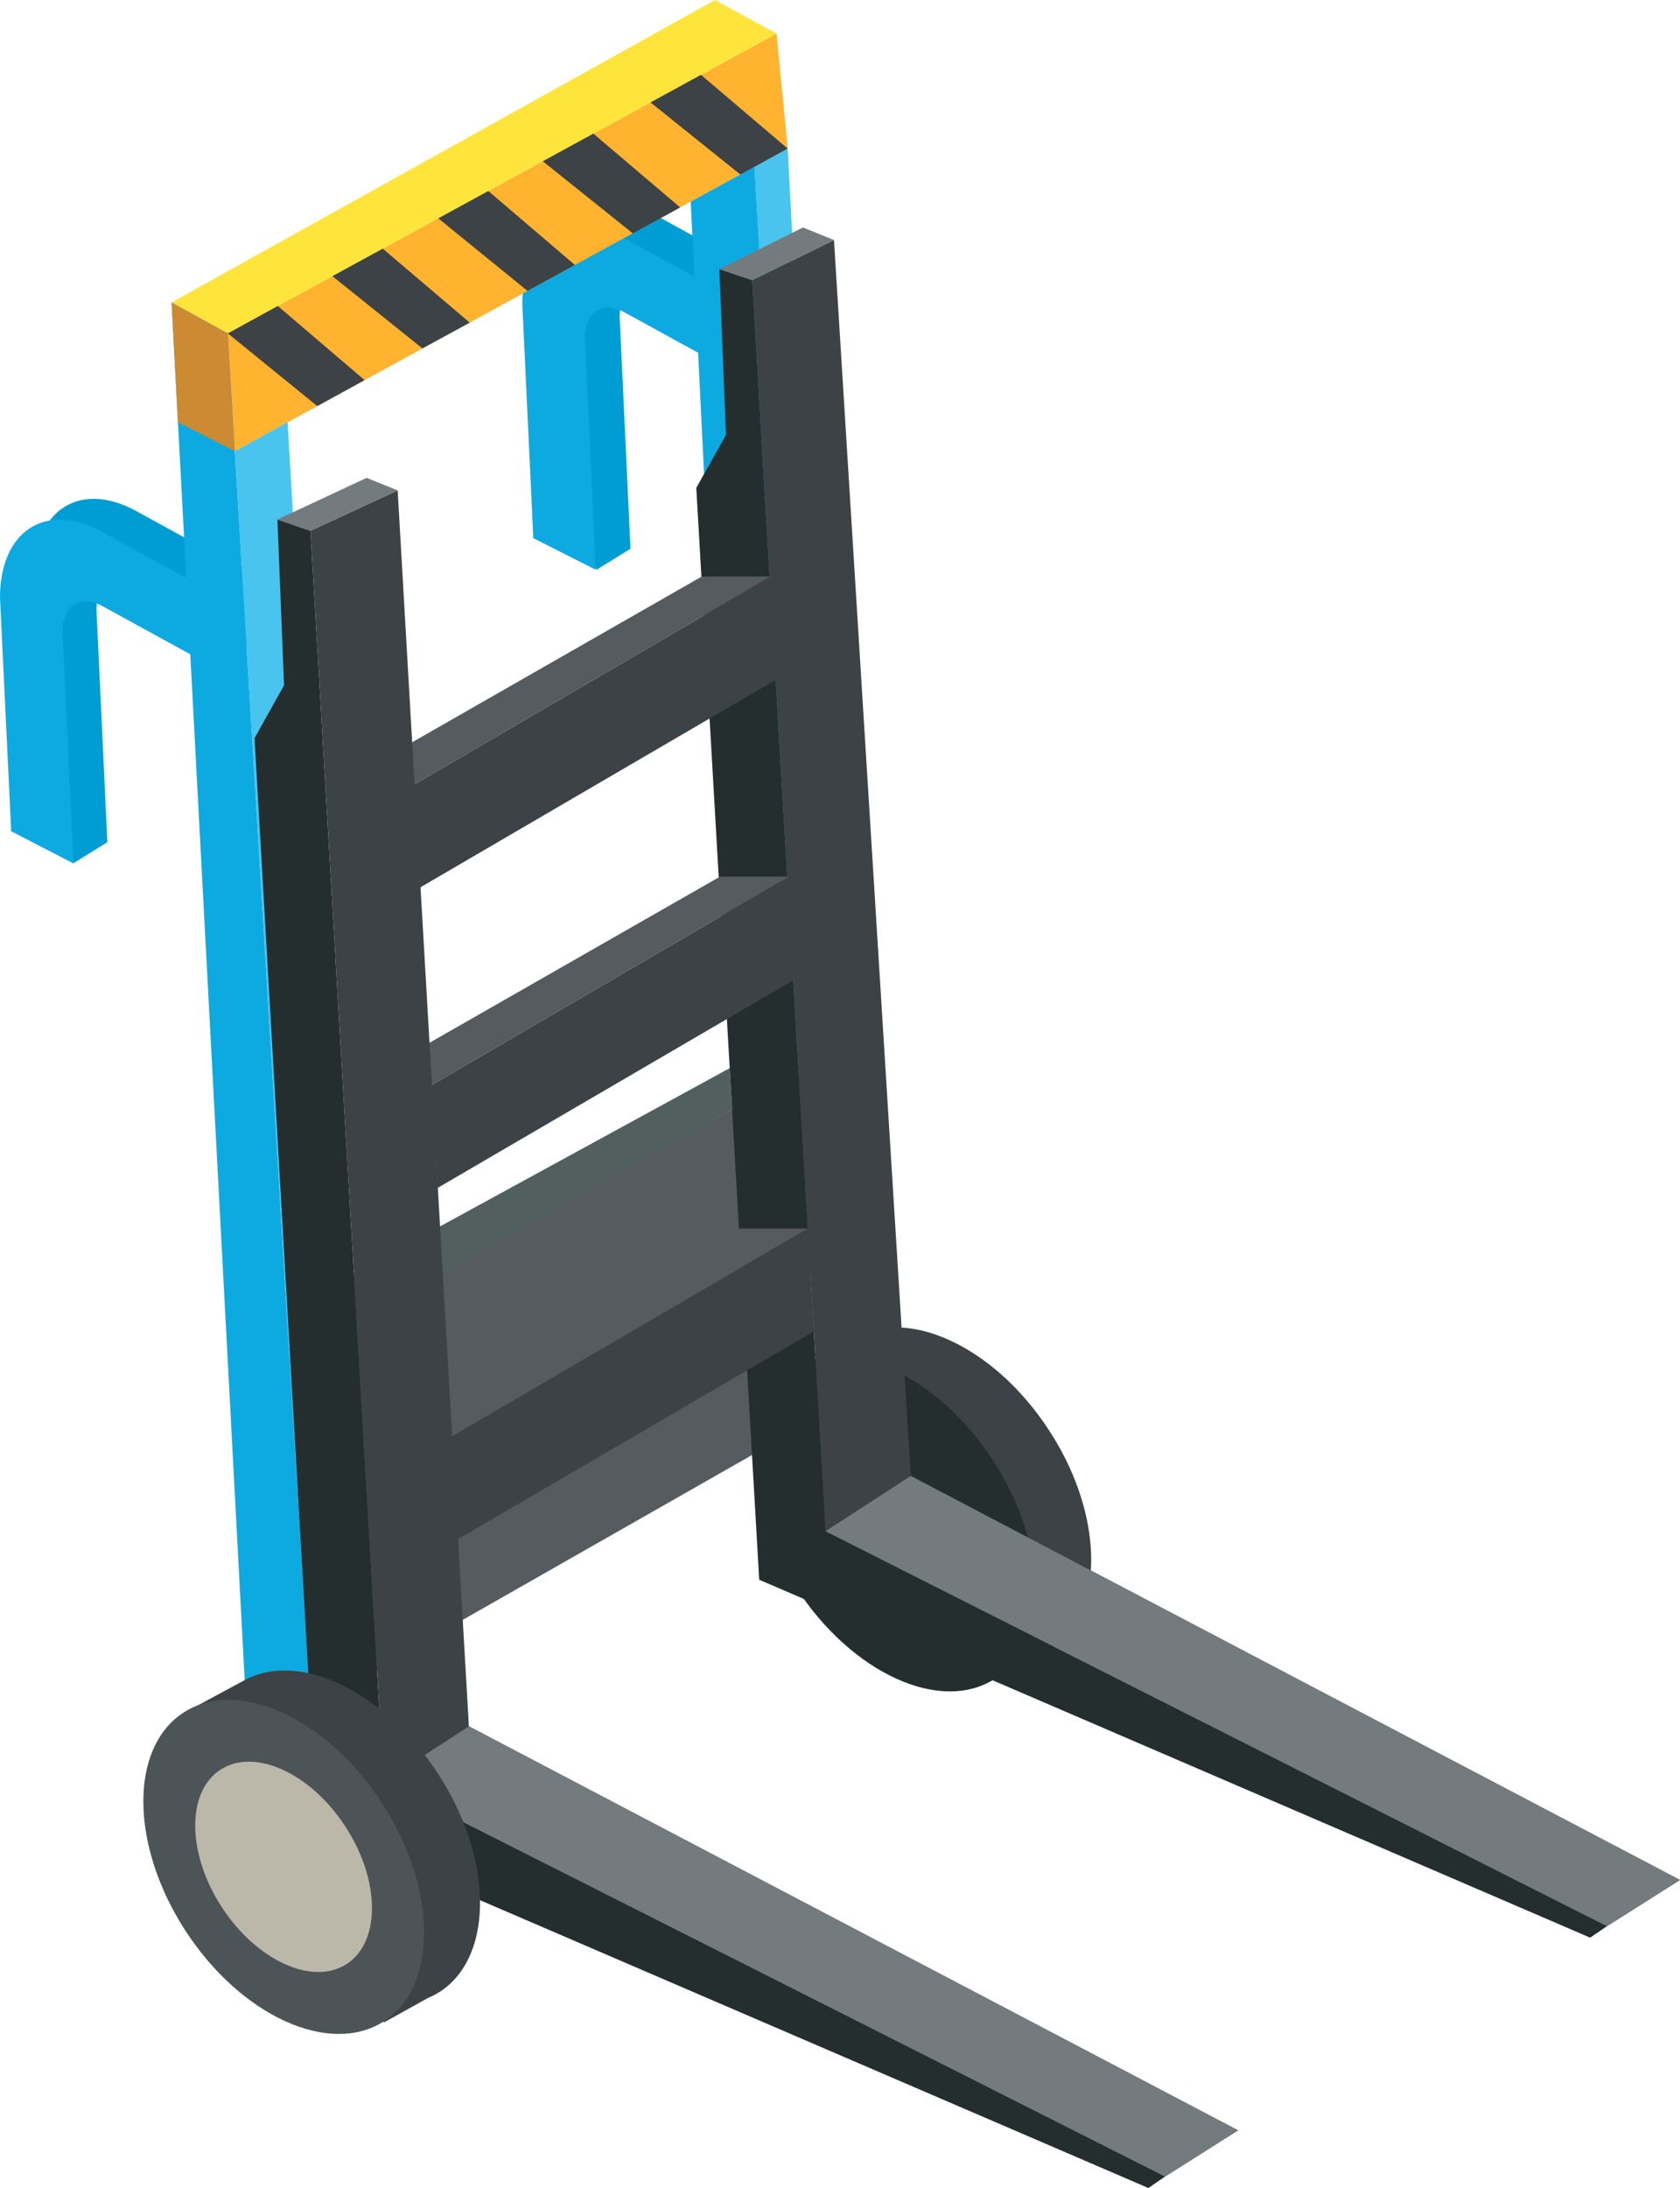 <svg xmlns="http://www.w3.org/2000/svg" viewBox="0 0 99.07 128.99"><title>Depositphotos_88738390_02</title><g data-name="Layer 2"><g data-name="Layer 1"><path d="M33.49 30.48v-.21l-.64-13.59c0-3.93 2.69-5.68 6-3.89l7 3.84V21l-7-3.84c-1.27-.69-2.3 0-2.31 1.51l.64 13.68-2 1.24z" fill="#009dd4"/><path d="M31.44 31.72v-.21l-.64-13.59c0-3.93 2.69-5.68 6-3.89l7 3.84v4.37l-7-3.84c-1.27-.69-2.3 0-2.31 1.51l.64 13.68z" fill="#0daae1"/><path d="M2.69 47.78v-.21L2 34c0-3.93 2.69-5.68 6-3.89l7 3.84v4.37l-7-3.86c-1.27-.69-2.3 0-2.31 1.51l.64 13.68-2 1.24z" fill="#009dd4"/><path d="M.65 49v-.21L0 35.23c0-3.93 2.69-5.68 6-3.89l7 3.84v4.37l-7-3.84c-1.27-.69-2.3 0-2.31 1.51l.64 13.68z" fill="#0daae1"/><path fill="#51605f" d="M17.14 80.64l26.03-15.25-.14-2.42-26.09 14.25.2 3.42z"/><path d="M46.85 80.77l3.71-2c3.22-1.64 8.17.74 11.3 5.55 3.27 5 3.32 10.78.12 12.86a4.47 4.47 0 0 1-.69.36L58.69 99 58 98c-2.74-.47-5.78-2.64-7.95-6s-2.91-7-2.24-9.69z" fill="#3c4245"/><ellipse cx="52.77" cy="89.87" rx="6.91" ry="10.85" transform="rotate(-33.04 52.76 89.875)" fill="#242e2e"/><ellipse cx="52.75" cy="89.87" rx="4.35" ry="6.83" transform="rotate(-33.03 52.772 89.875)" fill="#242e2e"/><path fill="#49c4ee" d="M46.45 8.75l2.81 53.59-1.82.63-2.95-53.15 1.96-1.07z"/><path fill="#0daae1" d="M40.73 11.88l3.02 61.54h4.18l-.99-21.14-2.45-42.46-3.76 2.06z"/><path fill="#ffb32e" d="M13.43 19.65l.42 6.95 32.6-17.85-.66-6.77-32.36 17.67z"/><path fill="#555b5e" d="M18.31 100.61l29.74-16.94-.61-20.7-30.36 17.2 1.14 18.89.09 1.55z"/><path fill="#0daae1" d="M14.64 103.02l-4.52-85.19 3.31 1.82 4.95 82.06-3.74 1.31z"/><path fill="#49c4ee" d="M13.85 26.6l.01.29 3.67 60.78 3-1.81L17 25.59l-.04-.7-3.11 1.71z"/><path fill="#242e2e" d="M44.77 93.13l-3.71-64.37 1.75-3.12-.39-9.77 1.94.65 4.32 73.75 46.09 23.28-1 .68-49-21.1z"/><path fill="#3c4245" d="M94.77 113.55l4.3-2.72-45.36-23.82-4.53-72.86-4.82 2.37 4.32 73.75 46.09 23.28z"/><path fill="#747b7f" d="M49.18 14.15l-4.82 2.37-1.94-.65 4.93-2.46 1.83.74z"/><path fill="#747b7f" d="M48.68 90.27l5.03-3.26 45.36 23.82-4.3 2.72-46.09-23.28z"/><path fill="#3c4245" d="M26.53 84.74l21.1-12.31.36 6.06-21.06 12.29-.4-6.04z"/><path fill="#555b5e" d="M26.37 82.27l.16 2.47 21.1-12.31h-4.06l-17.2 9.84z"/><path fill="#3c4245" d="M25.42 63.99l21.1-12.31.35 6.06-21.06 12.29-.39-6.04z"/><path fill="#555b5e" d="M25.25 61.52l.17 2.47 21.1-12.31h-4.06l-17.21 9.84z"/><path fill="#3c4245" d="M24.34 46.3l21.1-12.31.36 6.06-21.06 12.29-.4-6.04z"/><path fill="#555b5e" d="M24.18 43.83l.16 2.47 21.1-12.31h-4.06l-17.2 9.84z"/><path fill="#242e2e" d="M18.71 107.89l-3.7-64.37 1.74-3.12-.39-9.77 1.95.66 4.31 73.75 46.09 23.27-.99.68-49.01-21.1z"/><path fill="#3c4245" d="M68.71 128.31l4.3-2.72-45.36-23.82-4.2-72.86-5.14 2.38 4.31 73.75 46.09 23.27z"/><path fill="#747b7f" d="M23.45 28.91l-5.14 2.38-1.95-.66 5.26-2.46 1.83.74z"/><path fill="#747b7f" d="M22.62 105.04l5.03-3.27 45.36 23.82-4.3 2.72-46.09-23.27z"/><path fill="#3c4245" d="M13.43 19.65l5.28 4.29 2.79-1.53-5.14-4.39-2.93 1.63z"/><path fill="#3c4245" d="M19.55 16.24l5.36 4.3 2.79-1.52-5.2-4.42-2.95 1.64z"/><path fill="#3c4245" d="M25.83 12.86l5.28 4.29 2.79-1.53-5.14-4.39-2.93 1.63z"/><path fill="#3c4245" d="M31.95 9.46l5.37 4.3 2.79-1.53-5.2-4.42-2.96 1.65z"/><path fill="#3c4245" d="M38.29 5.98l5.37 4.31 2.79-1.53-5.2-4.42-2.96 1.64z"/><path fill="#ffe53b" d="M10.12 17.83L42.16 0l3.63 1.98-32.36 17.67-3.31-1.82z"/><path fill="#cc8a32" d="M13.43 19.65l-3.31-1.82.37 7.06 3.36 1.71-.42-6.95z"/><path d="M10.81 101l3.71-2c3.22-1.64 8.17.74 11.3 5.55 3.27 5 3.32 10.79.12 12.87a4.52 4.52 0 0 1-.69.36l-2.61 1.45-.64-1c-2.74-.47-5.78-2.64-7.95-6s-2.92-7-2.24-9.69z" fill="#3c4245"/><ellipse cx="16.73" cy="110.06" rx="6.91" ry="10.85" transform="rotate(-33.04 16.732 110.057)" fill="#4d5458"/><ellipse cx="16.72" cy="110.06" rx="4.35" ry="6.83" transform="rotate(-33.04 16.715 110.052)" fill="#bbb8a9"/></g></g></svg>